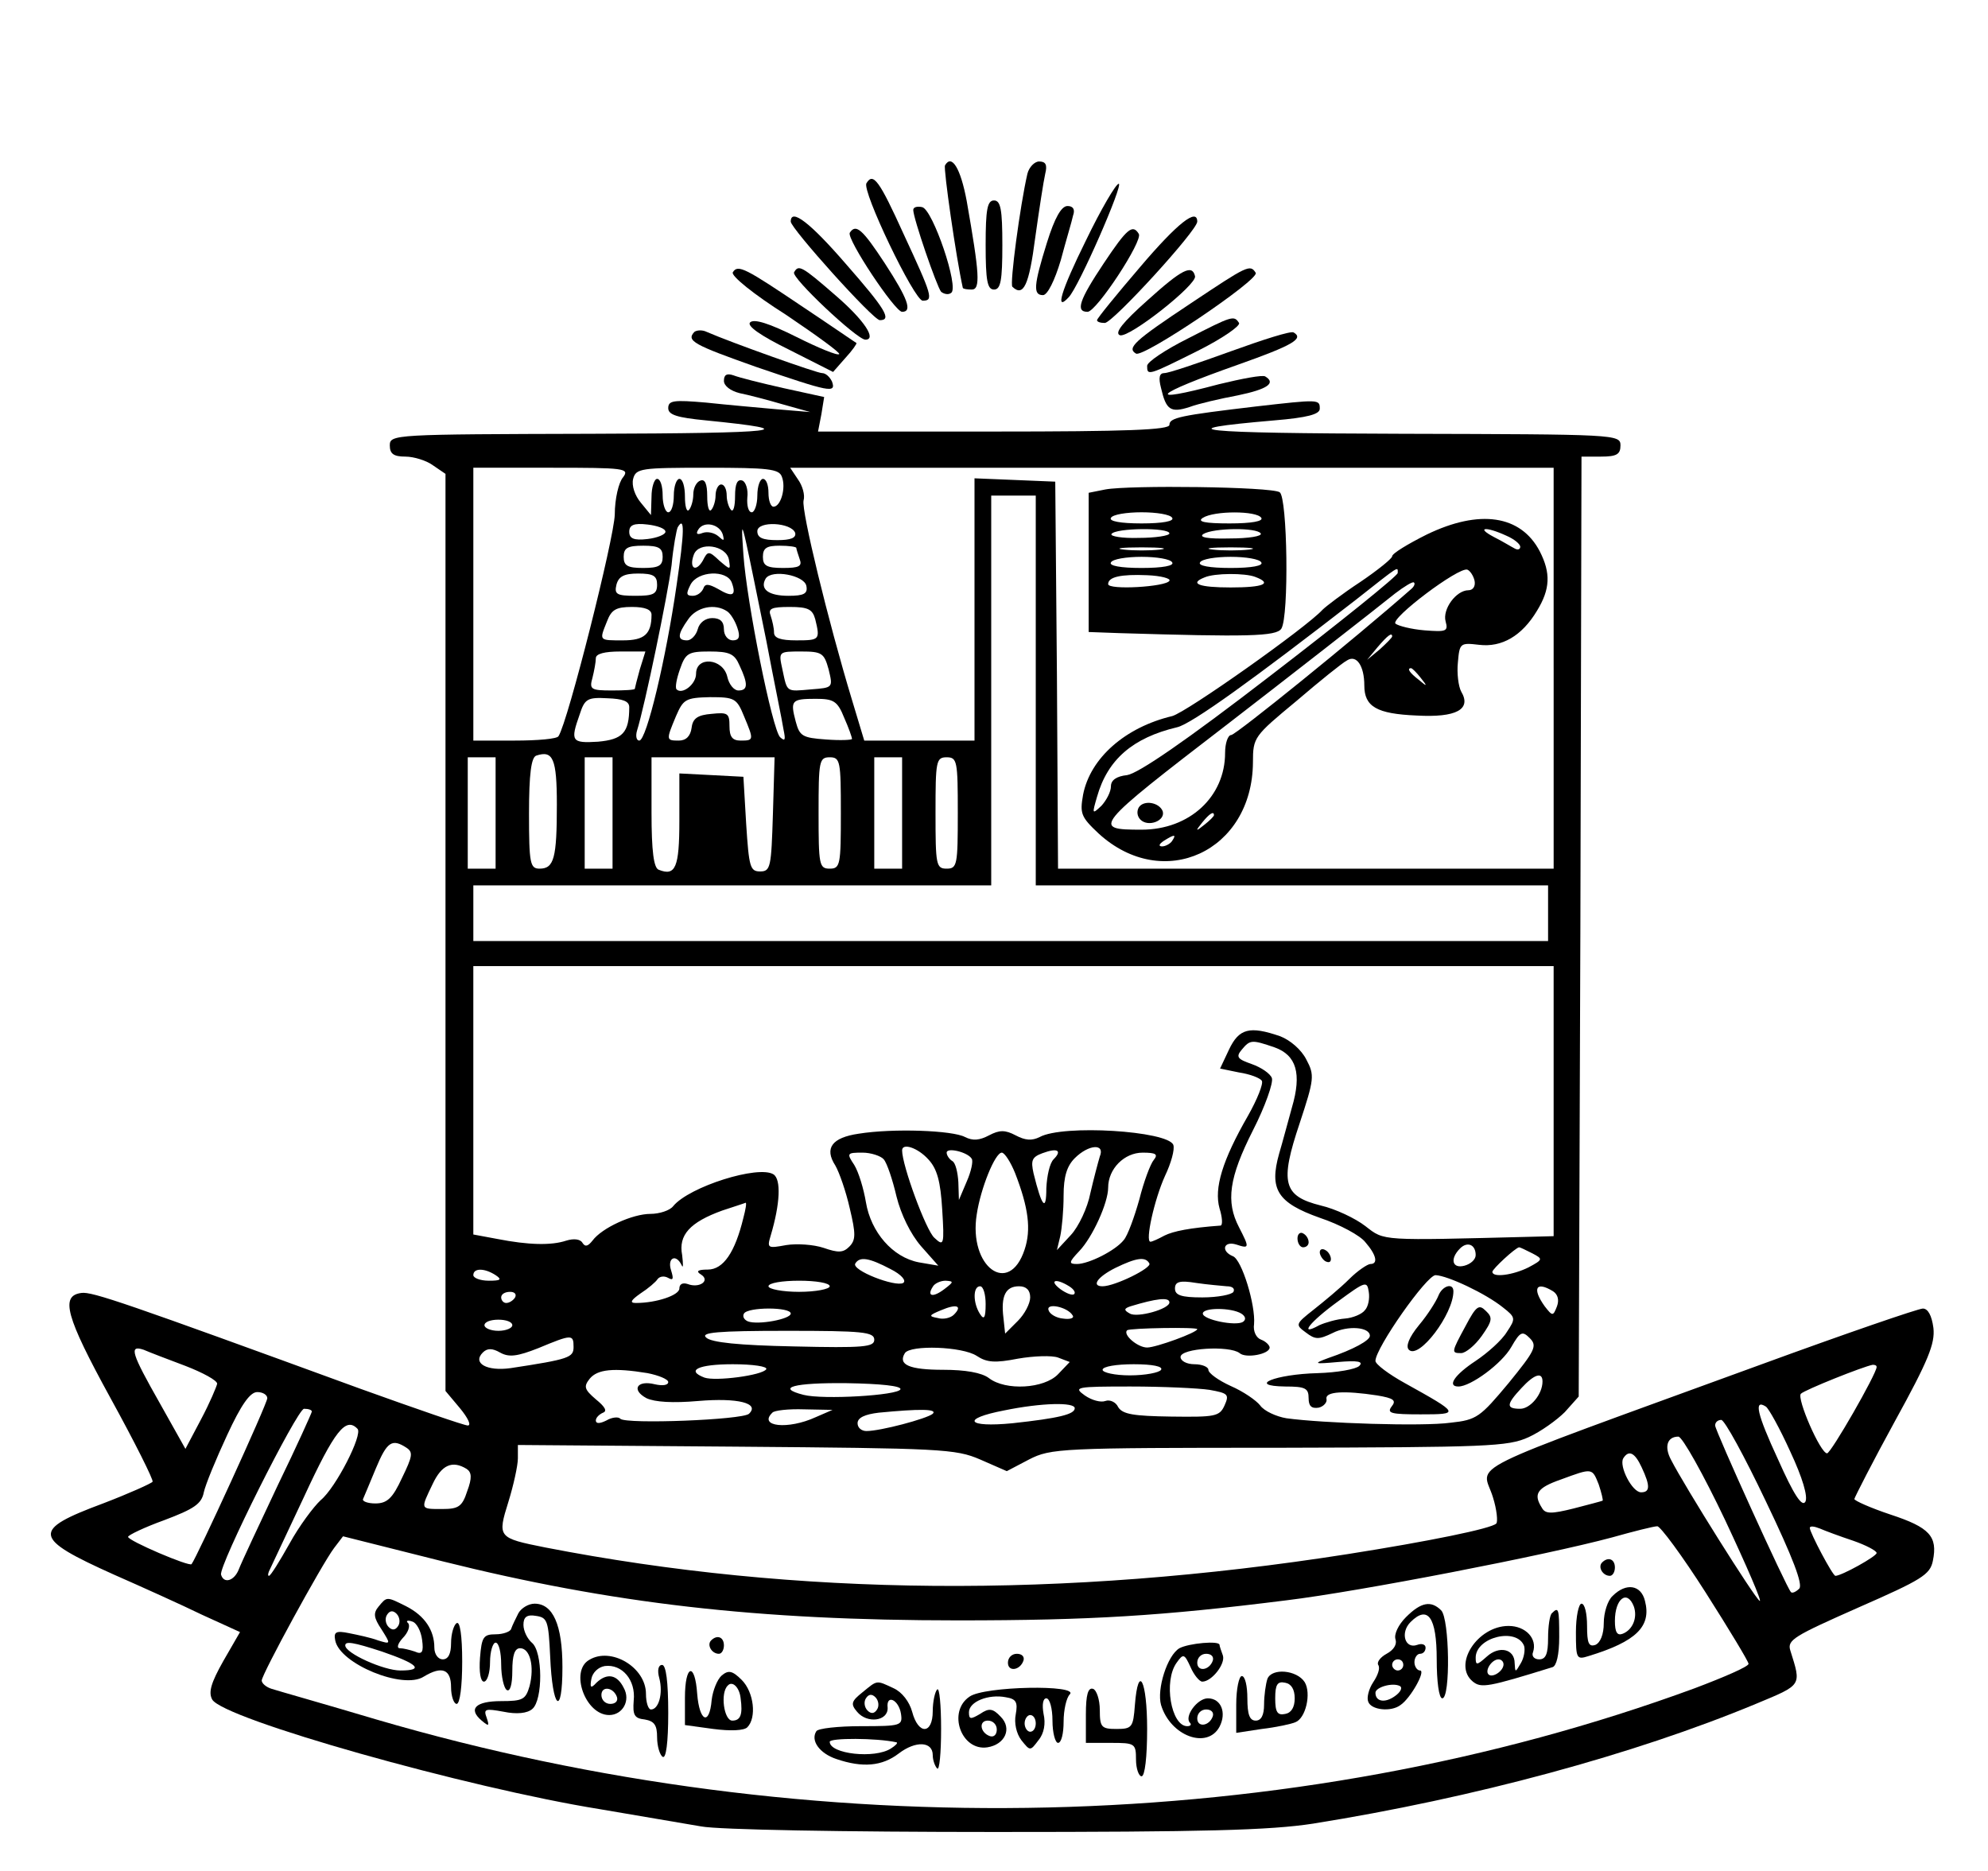 <?xml version="1.0" standalone="no"?>
<!DOCTYPE svg PUBLIC "-//W3C//DTD SVG 20010904//EN"
 "http://www.w3.org/TR/2001/REC-SVG-20010904/DTD/svg10.dtd">
<svg version="1.0" xmlns="http://www.w3.org/2000/svg"
 width="357pt" height="336pt" viewBox="0 0 357 336"
 preserveAspectRatio="xMidYMid meet">

<g transform="translate(0,336) scale(0.1,-0.1)"
fill="#000000" stroke="none">
<path d="M1697 3063 c-3 -6 20 -166 32 -220 1 -2 8 -3 16 -3 16 0 14 28 -9
159 -11 59 -27 85 -39 64z"/>
<path d="M1845 3048 c-13 -56 -32 -198 -27 -203 20 -19 30 3 41 88 7 50 15
102 18 115 4 16 1 22 -11 22 -8 0 -18 -10 -21 -22z"/>
<path d="M1556 3031 c-9 -13 86 -211 101 -211 20 0 17 9 -34 119 -44 97 -55
112 -67 92z"/>
<path d="M1950 2928 c-45 -91 -56 -129 -31 -102 18 18 99 204 90 204 -5 0 -32
-46 -59 -102z"/>
<path d="M1770 2920 c0 -64 3 -80 15 -80 12 0 15 16 15 80 0 64 -3 80 -15 80
-12 0 -15 -16 -15 -80z"/>
<path d="M1640 2983 c0 -15 42 -137 50 -147 5 -4 13 -6 18 -2 15 9 -33 150
-52 154 -9 2 -16 0 -16 -5z"/>
<path d="M1880 2924 c-24 -77 -25 -94 -7 -94 8 0 21 26 32 63 9 34 20 70 22
80 4 11 0 17 -10 17 -11 0 -23 -21 -37 -66z"/>
<path d="M1420 2962 c0 -12 148 -177 160 -177 22 0 10 20 -61 101 -64 74 -99
101 -99 76z"/>
<path d="M2047 2880 c-42 -49 -77 -92 -77 -95 0 -3 6 -5 14 -5 14 0 166 166
166 182 0 25 -35 -2 -103 -82z"/>
<path d="M1526 2942 c-6 -11 81 -142 94 -142 19 0 10 24 -31 87 -40 61 -52 72
-63 55z"/>
<path d="M1982 2887 c-44 -66 -51 -87 -29 -87 16 0 100 128 92 140 -11 18 -21
10 -63 -53z"/>
<path d="M1316 2871 c-4 -6 38 -40 95 -76 55 -37 99 -69 96 -71 -3 -3 -37 11
-77 31 -48 24 -76 33 -83 26 -6 -6 17 -23 70 -49 l79 -40 22 25 c13 14 21 26
20 27 -2 1 -44 30 -95 64 -104 70 -118 78 -127 63z"/>
<path d="M1426 2871 c-6 -9 113 -121 128 -121 21 0 -2 35 -53 79 -62 54 -67
56 -75 42z"/>
<path d="M2061 2821 c-45 -40 -60 -59 -50 -63 16 -6 139 91 135 106 -5 22 -24
12 -85 -43z"/>
<path d="M2138 2815 c-101 -67 -115 -80 -98 -90 13 -8 222 133 215 145 -10 16
-15 13 -117 -55z"/>
<path d="M2133 2752 c-40 -20 -73 -42 -73 -49 0 -18 1 -18 91 27 44 22 77 45
74 50 -9 14 -12 13 -92 -28z"/>
<path d="M1247 2764 c-15 -16 -2 -23 111 -63 132 -45 144 -48 136 -26 -4 8
-11 15 -18 15 -9 0 -161 54 -207 74 -8 4 -18 3 -22 0z"/>
<path d="M2210 2729 c-58 -21 -111 -39 -119 -39 -9 0 -11 -8 -6 -27 9 -39 17
-45 51 -34 16 6 55 15 87 21 53 11 69 22 49 34 -5 3 -42 -4 -83 -14 -135 -36
-119 -19 34 35 99 35 119 47 100 58 -5 3 -55 -13 -113 -34z"/>
<path d="M1300 2676 c0 -9 12 -18 28 -22 15 -3 50 -12 77 -20 l50 -14 -60 5
c-33 3 -90 8 -127 12 -58 5 -68 4 -68 -10 0 -12 16 -17 68 -22 180 -18 136
-23 -205 -24 -356 -1 -363 -1 -363 -21 0 -15 7 -20 28 -20 15 0 38 -7 50 -16
l22 -15 0 -824 0 -823 26 -31 c14 -17 21 -31 14 -31 -6 0 -93 30 -193 66 -419
153 -482 175 -501 172 -38 -5 -28 -42 52 -188 44 -80 78 -148 76 -151 -2 -3
-42 -21 -89 -39 -129 -48 -127 -62 20 -128 50 -22 121 -54 158 -72 l68 -31
-30 -52 c-22 -39 -27 -56 -20 -69 19 -35 459 -159 696 -197 70 -12 152 -26
182 -31 31 -6 257 -10 528 -10 376 0 493 3 571 15 288 46 576 124 795 215 84
35 82 32 62 96 -6 19 7 26 122 77 114 50 129 59 134 84 9 44 -6 60 -76 83 -36
12 -65 25 -65 28 1 4 33 67 73 140 60 109 72 139 69 167 -3 23 -10 35 -19 35
-8 0 -139 -45 -292 -101 -553 -202 -499 -175 -480 -238 7 -22 9 -44 6 -47 -8
-9 -121 -32 -267 -55 -511 -80 -989 -76 -1441 12 -85 17 -86 18 -66 82 9 29
17 65 17 78 l0 24 391 -3 c369 -3 395 -4 439 -23 l48 -21 40 21 c39 20 57 21
449 21 373 1 411 2 448 19 22 10 51 31 65 45 l25 28 3 844 2 844 35 0 c28 0
35 4 35 20 0 20 -7 20 -392 21 -372 1 -428 7 -230 24 60 5 82 11 82 21 0 17
-1 17 -115 4 -135 -16 -155 -20 -155 -33 0 -9 -76 -12 -316 -12 l-315 0 6 31
5 31 -73 16 c-40 9 -80 19 -90 23 -12 4 -17 1 -17 -10z m-181 -173 c-8 -9 -15
-39 -15 -67 -1 -42 -84 -372 -101 -398 -2 -5 -38 -8 -79 -8 l-74 0 0 245 0
245 141 0 c130 0 140 -1 128 -17z m285 1 c8 -20 -2 -54 -15 -54 -5 0 -9 11 -9
25 0 14 -4 25 -10 25 -5 0 -10 -13 -10 -30 0 -16 -5 -30 -10 -30 -6 0 -9 12
-8 26 2 15 -3 29 -9 31 -9 3 -13 -6 -13 -28 0 -18 -3 -29 -7 -25 -4 4 -8 16
-8 26 0 11 -4 20 -10 20 -5 0 -10 -9 -10 -20 0 -10 -4 -22 -8 -26 -4 -4 -7 7
-7 25 0 22 -4 31 -12 28 -7 -2 -13 -13 -13 -25 0 -11 -4 -24 -8 -28 -4 -4 -7
7 -7 24 0 18 -4 32 -10 32 -5 0 -10 -13 -10 -30 0 -16 -4 -30 -10 -30 -5 0
-10 14 -10 30 0 17 -4 30 -10 30 -5 0 -10 -15 -10 -32 l-1 -33 -18 22 c-11 13
-17 31 -14 43 5 19 14 20 133 20 109 0 129 -2 134 -16z m1386 -344 l0 -360
-445 0 -445 0 -2 348 -3 347 -72 3 -73 3 0 -236 0 -235 -99 0 -99 0 -22 73
c-43 142 -91 340 -87 358 3 10 -2 27 -10 38 l-14 21 685 0 686 0 0 -360z
m-930 -40 l0 -350 460 0 460 0 0 -50 0 -50 -965 0 -965 0 0 50 0 50 465 0 465
0 0 350 0 350 40 0 40 0 0 -350z m-665 285 c0 -5 -15 -11 -32 -13 -25 -3 -33
1 -33 13 0 12 8 16 33 13 17 -2 32 -7 32 -13z m20 -96 c-19 -132 -54 -279 -67
-279 -5 0 -7 8 -4 18 14 45 55 243 62 297 3 33 9 64 11 68 13 22 12 -9 -2
-104z m83 91 c3 -12 2 -12 -8 -3 -7 6 -19 9 -28 6 -10 -4 -13 -2 -8 6 10 16
38 10 44 -9z m78 -190 c14 -74 29 -146 31 -160 4 -19 3 -22 -6 -14 -14 13 -60
242 -66 328 -4 55 -3 57 5 21 5 -22 21 -101 36 -175z m52 193 c2 -9 -8 -13
-32 -13 -26 0 -36 4 -36 16 0 19 61 16 68 -3z m-238 -43 c0 -16 -7 -20 -35
-20 -28 0 -35 4 -35 20 0 16 7 20 35 20 28 0 35 -4 35 -20z m119 -5 c3 -19 3
-19 -17 -2 -19 18 -21 18 -30 0 -13 -22 -25 -13 -16 11 9 24 58 17 63 -9z
m121 21 c0 -2 3 -11 6 -20 5 -13 -1 -16 -30 -16 -29 0 -36 4 -36 20 0 16 7 20
30 20 17 0 30 -2 30 -4z m-250 -66 c0 -17 -7 -20 -39 -20 -34 0 -38 3 -34 20
4 15 14 20 39 20 27 0 34 -4 34 -20z m134 4 c9 -24 1 -27 -24 -12 -18 10 -24
10 -27 1 -3 -7 -11 -13 -19 -13 -12 0 -12 4 -4 20 13 25 65 27 74 4z m134 -6
c3 -14 -4 -18 -32 -18 -36 0 -52 12 -41 31 11 17 69 6 73 -13z m-278 -52 c0
-35 -13 -46 -51 -46 -44 0 -43 -1 -29 34 8 21 16 26 45 26 24 0 35 -5 35 -14z
m136 6 c6 -4 14 -17 18 -29 6 -17 3 -23 -8 -23 -9 0 -16 9 -16 20 0 14 -7 20
-21 20 -12 0 -23 -8 -26 -20 -3 -11 -12 -20 -19 -20 -18 0 -18 10 2 38 15 22
48 29 70 14z m158 -14 c9 -37 8 -38 -34 -38 -28 0 -40 4 -40 14 0 8 -3 21 -6
30 -5 13 1 16 34 16 33 0 41 -4 46 -22z m-315 -90 c-5 -18 -9 -34 -9 -35 0 -2
-19 -3 -41 -3 -38 0 -41 2 -35 23 3 12 6 28 6 35 0 8 16 12 44 12 l45 0 -10
-32z m179 7 c16 -34 15 -45 -2 -45 -8 0 -17 11 -20 25 -8 33 -56 37 -56 5 0
-19 -25 -38 -35 -28 -3 3 0 19 6 36 10 29 15 32 53 32 36 0 45 -4 54 -25z
m160 -7 c8 -33 8 -33 -31 -36 -46 -4 -43 -6 -52 36 -7 32 -7 32 34 32 37 0 41
-3 49 -32z m-358 -68 c0 -46 -12 -58 -56 -62 -48 -3 -50 1 -33 49 9 28 14 31
50 29 27 -1 39 -5 39 -16z m206 -16 c18 -43 18 -44 -6 -44 -15 0 -20 7 -20 26
0 23 -3 25 -32 22 -25 -2 -34 -8 -36 -25 -2 -15 -10 -23 -23 -23 -23 0 -23 1
-5 44 13 30 17 33 61 34 44 0 48 -2 61 -34z m180 -3 c8 -18 14 -35 14 -38 0
-2 -21 -3 -47 -1 -42 3 -47 6 -54 32 -10 38 -8 41 36 41 32 0 39 -4 51 -34z
m-516 -156 c0 -96 -5 -115 -31 -115 -17 0 -19 9 -19 99 0 71 4 101 13 104 30
10 37 -5 37 -88z m-110 -15 l0 -100 -25 0 -25 0 0 100 0 100 25 0 25 0 0 -100z
m210 0 l0 -100 -25 0 -25 0 0 100 0 100 25 0 25 0 0 -100z m288 -2 c-3 -95 -4
-103 -23 -103 -18 0 -20 8 -25 85 l-5 85 -57 3 -58 3 0 -85 c0 -84 -7 -100
-37 -88 -9 3 -13 33 -13 103 l0 99 110 0 111 0 -3 -102z m122 2 c0 -93 -1
-100 -20 -100 -19 0 -20 7 -20 100 0 93 1 100 20 100 19 0 20 -7 20 -100z
m110 0 l0 -100 -25 0 -25 0 0 100 0 100 25 0 25 0 0 -100z m100 0 c0 -93 -1
-100 -20 -100 -19 0 -20 7 -20 100 0 93 1 100 20 100 19 0 20 -7 20 -100z
m1070 -517 l0 -243 -37 -1 c-276 -7 -266 -8 -301 19 -18 14 -54 31 -80 37 -68
17 -74 41 -38 148 26 79 27 86 12 114 -9 18 -29 35 -47 42 -55 19 -74 14 -92
-24 l-16 -34 34 -7 c20 -3 38 -10 41 -15 3 -5 -8 -33 -25 -63 -46 -80 -61
-130 -51 -166 5 -16 6 -30 2 -31 -55 -4 -85 -10 -101 -18 -11 -6 -22 -11 -25
-11 -10 0 7 76 26 118 11 23 18 48 15 56 -10 25 -198 37 -240 14 -14 -7 -26
-6 -43 3 -19 10 -29 10 -48 0 -17 -9 -29 -10 -43 -3 -22 12 -129 16 -191 6
-48 -7 -62 -26 -42 -57 7 -12 19 -46 26 -77 11 -46 11 -57 -1 -69 -11 -11 -20
-11 -46 -2 -18 6 -48 8 -67 5 -33 -6 -35 -6 -28 17 17 57 19 101 5 110 -27 17
-151 -22 -180 -57 -6 -8 -25 -14 -41 -14 -32 0 -87 -25 -104 -48 -8 -10 -13
-12 -18 -4 -4 7 -16 8 -29 4 -27 -9 -68 -8 -124 3 l-43 8 0 241 0 241 970 0
970 0 0 -242z m-501 96 c39 -14 49 -47 31 -108 -7 -25 -17 -63 -23 -83 -18
-64 -3 -88 73 -115 36 -12 73 -32 82 -44 20 -23 23 -39 9 -39 -5 0 -23 -12
-38 -27 -16 -16 -45 -40 -64 -55 -33 -26 -33 -27 -14 -41 17 -13 23 -13 48 -1
27 14 67 11 67 -5 0 -8 -28 -24 -75 -40 -27 -10 -26 -11 18 -7 35 3 46 1 38
-7 -6 -6 -40 -12 -75 -13 -76 -2 -128 -23 -58 -24 36 0 42 -3 42 -21 0 -14 5
-19 18 -17 9 2 16 10 14 16 -2 13 32 15 91 6 30 -5 35 -9 26 -20 -9 -12 -1
-14 52 -14 71 0 71 1 -28 56 -29 16 -53 34 -53 40 0 23 92 154 108 154 22 -1
90 -33 121 -58 23 -18 23 -20 7 -44 -9 -15 -35 -38 -56 -52 -38 -25 -52 -46
-31 -46 22 0 78 41 95 71 16 28 20 29 33 16 14 -14 10 -22 -38 -81 -51 -61
-57 -66 -104 -71 -50 -7 -230 -1 -295 8 -18 3 -40 13 -47 23 -7 9 -30 25 -53
35 -22 10 -40 23 -40 29 0 5 -11 10 -25 10 -14 0 -25 6 -25 13 0 16 88 21 106
7 11 -10 54 -2 54 10 0 4 -7 11 -15 14 -9 3 -15 15 -13 28 3 34 -22 116 -38
122 -22 9 -17 28 6 21 24 -8 24 -6 5 31 -24 46 -18 89 25 174 22 43 37 86 34
94 -3 8 -19 19 -36 25 -26 9 -29 13 -18 26 15 18 18 18 59 4z m-622 -201 c16
-17 22 -40 25 -90 4 -64 3 -67 -14 -51 -15 13 -58 130 -58 157 0 14 28 5 47
-16z m78 1 c3 -4 -1 -23 -9 -41 l-14 -33 -1 32 c-1 17 -5 35 -11 38 -5 3 -10
10 -10 15 0 10 38 1 45 -11z m147 -1 c-7 -7 -12 -30 -13 -52 0 -43 -8 -34 -23
27 -5 23 -3 29 16 36 27 10 36 5 20 -11z m83 5 c-3 -10 -11 -40 -17 -66 -5
-26 -21 -60 -35 -75 l-25 -27 6 25 c3 14 6 46 6 73 0 34 6 53 20 67 25 25 55
27 45 3z m-388 -5 c6 -7 16 -37 23 -67 8 -32 25 -67 44 -89 l31 -35 -35 6
c-47 9 -86 54 -95 108 -4 24 -13 54 -21 67 -14 21 -13 22 15 22 15 0 33 -6 38
-12z m236 -25 c24 -62 29 -101 17 -137 -28 -85 -101 -31 -86 63 7 47 33 111
45 111 5 0 16 -17 24 -37z m249 24 c-6 -7 -18 -39 -26 -71 -9 -32 -21 -65 -28
-73 -15 -19 -63 -43 -84 -43 -15 0 -15 3 4 23 24 25 52 87 52 114 0 34 29 63
62 63 24 0 28 -3 20 -13z m-737 -104 c-15 -62 -36 -93 -64 -93 -18 0 -22 -3
-12 -9 17 -11 -3 -25 -24 -17 -9 3 -15 0 -15 -8 0 -12 -41 -26 -78 -26 -12 0
-9 5 8 17 14 9 28 21 31 26 4 5 12 6 19 2 9 -5 10 -2 5 14 -7 22 9 30 19 9 3
-7 3 1 1 18 -7 36 14 59 72 80 21 7 40 13 42 14 2 0 0 -12 -4 -27z m1315 -67
c0 -8 -9 -16 -20 -19 -22 -6 -27 12 -8 31 13 13 28 7 28 -12z m102 3 c19 -10
19 -11 -7 -25 -28 -14 -65 -19 -65 -8 0 5 41 43 48 44 2 0 12 -5 24 -11z
m-1153 -28 c20 -10 29 -21 23 -25 -14 -8 -94 23 -86 35 8 13 25 10 63 -10z
m465 10 c5 -8 -62 -41 -84 -41 -21 0 -9 17 23 33 37 18 54 21 61 8z m-1174
-21 c12 -8 9 -10 -12 -10 -16 0 -28 5 -28 10 0 13 20 13 40 0z m600 -20 c0 -5
-25 -10 -55 -10 -30 0 -55 5 -55 10 0 6 25 10 55 10 30 0 55 -4 55 -10z m206
-5 c-21 -16 -32 -13 -21 4 3 6 14 11 23 11 15 -1 15 -2 -2 -15z m224 5 c8 -5
12 -11 9 -14 -3 -3 -14 1 -25 9 -21 16 -8 20 16 5z m283 0 c10 0 15 -4 12 -10
-3 -5 -28 -10 -56 -10 -38 0 -49 4 -49 16 0 12 8 15 38 10 20 -3 45 -5 55 -6z
m248 -43 c-5 -7 -22 -14 -36 -15 -14 -1 -35 -7 -46 -12 -38 -21 -17 6 34 43
49 36 52 37 55 17 2 -12 -1 -27 -7 -33z m-681 11 c0 -25 -3 -29 -10 -18 -13
20 -13 50 0 50 6 0 10 -15 10 -32z m80 12 c0 -11 -10 -30 -22 -42 l-23 -23 -3
28 c-5 40 4 57 28 57 13 0 20 -7 20 -20z m939 11 c9 -6 11 -16 7 -27 -7 -18
-8 -18 -22 0 -23 32 -16 46 15 27z m-1864 -11 c-3 -5 -10 -10 -16 -10 -5 0 -9
5 -9 10 0 6 7 10 16 10 8 0 12 -4 9 -10z m1175 -9 c0 -12 -58 -28 -71 -20 -11
6 -11 9 1 13 46 14 70 17 70 7z m-387 -22 c-6 -6 -19 -9 -29 -6 -17 3 -16 5 6
14 28 12 39 8 23 -8z m213 -1 c4 -5 -4 -8 -17 -6 -12 1 -24 8 -26 15 -5 14 34
6 43 -9z m-506 3 c0 -10 -59 -21 -77 -14 -7 3 -10 9 -7 14 7 12 84 12 84 0z
m809 0 c8 -5 9 -11 3 -15 -13 -8 -72 4 -72 15 0 11 51 11 69 0z m-1309 -21 c0
-5 -11 -10 -25 -10 -14 0 -25 5 -25 10 0 6 11 10 25 10 14 0 25 -4 25 -10z
m1230 -7 c0 -6 -74 -33 -90 -33 -17 0 -44 23 -36 31 5 4 126 6 126 2z m-580
-19 c0 -13 -18 -15 -145 -12 -98 2 -148 7 -157 16 -10 9 19 12 145 12 136 0
157 -2 157 -16z m-540 -13 c0 -19 -8 -22 -113 -38 -43 -6 -69 9 -50 28 8 8 17
8 31 0 16 -9 31 -7 69 8 60 25 63 25 63 2z m-697 -34 c31 -12 57 -26 57 -32
-1 -5 -13 -34 -29 -64 l-28 -53 -46 82 c-51 90 -56 105 -29 96 9 -4 43 -17 75
-29z m1421 18 c18 -12 33 -13 74 -5 29 5 61 6 72 2 l21 -8 -21 -22 c-25 -26
-94 -30 -124 -7 -13 10 -43 15 -82 15 -61 0 -82 9 -69 30 10 15 103 12 129 -5z
m-378 -24 c-7 -11 -91 -22 -111 -15 -34 13 -11 24 51 24 36 0 63 -4 60 -9z
m709 -1 c-3 -5 -28 -10 -56 -10 -27 0 -49 5 -49 10 0 6 25 10 56 10 34 0 53
-4 49 -10z m1285 5 c0 -12 -82 -155 -89 -155 -12 0 -55 99 -47 107 7 7 112 49
129 52 4 0 7 -1 7 -4z m-2207 -11 c20 -4 37 -11 37 -16 0 -6 -11 -7 -24 -4
-32 8 -43 -10 -15 -25 15 -7 47 -9 93 -5 71 6 111 -4 91 -23 -12 -11 -220 -19
-231 -9 -3 4 -15 3 -25 -3 -12 -6 -19 -6 -19 0 0 5 6 11 13 14 8 3 3 11 -13
24 -21 18 -22 23 -11 37 14 17 43 20 104 10z m1607 -15 c0 -23 -22 -49 -40
-49 -26 0 -25 8 2 37 23 25 38 30 38 12z m-1153 -14 c-4 -11 -139 -19 -174
-10 -51 13 -17 22 77 21 62 -1 99 -5 97 -11z m555 -1 c33 -6 36 -8 27 -28 -9
-20 -17 -21 -96 -20 -67 1 -87 4 -95 17 -4 9 -15 14 -23 11 -8 -3 -24 1 -37
10 -21 15 -16 16 82 16 58 0 122 -3 142 -6z m-1692 -15 c0 -10 -127 -287 -136
-298 -4 -5 -114 42 -114 49 0 3 29 17 65 30 53 20 67 29 71 50 3 14 22 60 42
103 25 54 41 77 54 77 10 0 18 -5 18 -11z m1450 -18 c0 -11 -29 -18 -112 -27
-82 -8 -93 8 -15 23 68 14 127 15 127 4z m1285 -78 c22 -47 32 -81 27 -90 -6
-10 -21 13 -49 76 -38 82 -44 109 -22 95 5 -3 25 -39 44 -81z m-2655 72 c0 -2
-27 -62 -61 -132 -33 -70 -65 -138 -70 -151 -8 -21 -27 -27 -32 -10 -5 15 137
298 149 298 8 0 14 -2 14 -5z m905 -10 c-50 -23 -104 -17 -78 8 3 4 29 7 57 6
l51 -1 -30 -13z m210 6 c-11 -9 -94 -31 -119 -31 -9 0 -16 6 -16 14 0 10 13
16 38 19 73 7 106 7 97 -2z m1496 -157 c49 -102 67 -150 60 -157 -6 -6 -13 -9
-15 -6 -8 8 -136 290 -136 299 0 6 5 10 11 10 6 0 42 -66 80 -146z m-2529 130
c10 -10 -39 -106 -66 -128 -13 -12 -39 -47 -56 -78 -18 -32 -34 -58 -37 -58
-2 0 -2 3 0 8 2 4 30 64 63 134 55 119 75 144 96 122z m2456 -164 c39 -83 67
-148 62 -145 -9 5 -135 206 -159 253 -13 24 -7 42 13 42 7 0 45 -68 84 -150z
m-2368 130 c12 -8 11 -15 -8 -54 -17 -37 -27 -46 -48 -46 -14 0 -24 4 -22 8 2
4 12 29 23 55 20 48 29 54 55 37z m2218 -35 c16 -34 15 -45 -1 -45 -16 0 -40
47 -32 61 10 16 21 10 33 -16z m-2110 -3 c9 -6 10 -16 1 -40 -9 -28 -16 -32
-45 -32 -40 0 -39 -1 -17 45 16 34 35 43 61 27z m2033 -28 c5 -15 8 -28 7 -29
-2 -1 -25 -7 -52 -14 -40 -10 -51 -10 -57 1 -16 25 -9 36 34 51 57 21 56 21
68 -9z m192 -194 c42 -66 77 -124 77 -128 0 -5 -44 -24 -97 -44 -724 -266
-1582 -286 -2367 -56 -94 28 -179 52 -188 55 -10 3 -18 10 -18 15 0 11 108
209 130 238 l16 21 179 -45 c305 -76 564 -106 925 -106 239 0 367 8 590 36
132 16 466 81 585 113 39 11 75 20 81 20 5 1 45 -53 87 -119z m265 93 c23 -8
42 -18 42 -22 0 -6 -63 -41 -74 -41 -5 0 -46 78 -46 86 0 4 8 3 18 -1 9 -4 36
-14 60 -22z"/>
<path d="M1985 2481 l-30 -6 0 -125 0 -125 55 -2 c230 -7 282 -6 291 8 14 22
11 236 -3 245 -15 10 -270 13 -313 5z m120 -51 c4 -6 -17 -10 -55 -10 -38 0
-59 4 -55 10 3 6 28 10 55 10 27 0 52 -4 55 -10z m160 0 c4 -6 -17 -10 -57
-10 -44 0 -59 3 -48 10 20 13 97 13 105 0z m-165 -28 c0 -4 -25 -8 -55 -8 -30
-1 -52 3 -49 7 7 11 104 12 104 1z m164 0 c3 -5 -22 -9 -56 -9 -39 -1 -56 2
-47 8 18 11 96 12 103 1z m-181 -29 c-18 -2 -48 -2 -65 0 -18 2 -4 4 32 4 36
0 50 -2 33 -4z m160 0 c-18 -2 -48 -2 -65 0 -18 2 -4 4 32 4 36 0 50 -2 33 -4z
m-138 -23 c4 -6 -17 -10 -55 -10 -38 0 -59 4 -55 10 3 6 28 10 55 10 27 0 52
-4 55 -10z m160 0 c4 -6 -17 -10 -55 -10 -38 0 -59 4 -55 10 3 6 28 10 55 10
27 0 52 -4 55 -10z m-165 -33 c-6 -11 -110 -17 -110 -6 0 13 23 18 70 16 25
-1 43 -6 40 -10z m154 7 c32 -12 15 -19 -44 -19 -57 0 -75 7 -47 18 18 8 73 8
91 1z"/>
<path d="M2562 2400 c-34 -17 -62 -34 -62 -39 0 -4 -26 -25 -57 -46 -32 -21
-62 -44 -68 -50 -29 -32 -244 -184 -270 -191 -84 -20 -147 -75 -160 -141 -6
-34 -4 -40 28 -70 116 -106 276 -32 277 128 0 45 2 47 78 110 42 36 83 69 91
73 17 11 31 -10 31 -45 0 -38 22 -51 94 -54 71 -4 99 11 80 43 -5 9 -8 33 -6
52 3 35 4 36 38 32 41 -5 77 16 104 61 24 39 25 68 5 107 -34 65 -108 76 -203
30z m143 -2 c14 -6 25 -15 25 -20 0 -5 -5 -6 -10 -3 -6 3 -22 13 -38 21 -32
17 -14 19 23 2z m-195 -67 c0 -5 -103 -88 -228 -184 -153 -118 -238 -176 -258
-179 -19 -2 -29 -9 -29 -20 0 -10 -8 -25 -17 -35 -17 -16 -17 -15 -8 16 19 67
64 106 144 125 26 6 138 87 321 229 80 63 75 60 75 48z m138 -14 c2 -10 -3
-17 -11 -17 -22 0 -47 -34 -41 -56 5 -18 1 -19 -38 -16 -24 2 -47 8 -52 12
-10 9 113 102 129 97 5 -2 11 -11 13 -20z m-114 -15 c-101 -89 -315 -262 -323
-262 -6 0 -11 -15 -11 -32 0 -79 -64 -138 -150 -138 -90 0 -87 4 155 190 87
67 273 212 300 234 17 13 32 22 34 20 3 -2 0 -8 -5 -12z m-34 -85 c0 -2 -10
-12 -22 -23 l-23 -19 19 23 c18 21 26 27 26 19z m51 -74 c13 -16 12 -17 -3 -4
-17 13 -22 21 -14 21 2 0 10 -8 17 -17z m-371 -247 c0 -2 -8 -10 -17 -17 -16
-13 -17 -12 -4 4 13 16 21 21 21 13z m-75 -46 c-3 -5 -12 -10 -18 -10 -7 0 -6
4 3 10 19 12 23 12 15 0z"/>
<path d="M2045 1910 c-4 -7 -3 -16 3 -22 14 -14 45 -2 40 15 -6 16 -34 21 -43
7z"/>
<path d="M2330 1136 c0 -9 5 -16 10 -16 6 0 10 4 10 9 0 6 -4 13 -10 16 -5 3
-10 -1 -10 -9z"/>
<path d="M2370 1111 c0 -5 5 -13 10 -16 6 -3 10 -2 10 4 0 5 -4 13 -10 16 -5
3 -10 2 -10 -4z"/>
<path d="M2583 1033 c-4 -10 -19 -34 -35 -53 -18 -22 -24 -38 -18 -44 18 -18
80 64 80 105 0 16 -20 10 -27 -8z"/>
<path d="M2632 979 c-26 -48 -26 -49 -8 -49 8 0 25 14 37 31 19 27 20 33 7 45
-12 12 -17 9 -36 -27z"/>
<path d="M2877 554 c-8 -8 1 -24 14 -24 5 0 9 7 9 15 0 15 -12 20 -23 9z"/>
<path d="M2896 494 c-9 -8 -16 -30 -16 -49 0 -20 -6 -35 -15 -39 -12 -4 -15 3
-15 34 0 22 -4 40 -10 40 -5 0 -10 -23 -10 -51 0 -48 1 -50 23 -43 85 26 113
53 101 99 -7 29 -34 33 -58 9z m38 -19 c7 -20 -2 -42 -20 -49 -10 -4 -14 3
-14 23 0 40 22 57 34 26z"/>
<path d="M680 475 c-10 -12 -9 -20 5 -41 17 -27 17 -27 -6 -20 -13 5 -37 10
-52 13 -24 5 -28 2 -25 -13 8 -42 122 -89 159 -65 33 20 49 13 49 -19 0 -16 5
-30 10 -30 6 0 10 32 10 76 0 47 -4 73 -10 69 -5 -3 -10 -19 -10 -36 0 -19 -5
-29 -15 -29 -8 0 -15 9 -15 21 0 31 -17 57 -50 74 -36 18 -35 18 -50 0z m35
-35 c-5 -8 -11 -8 -17 -2 -6 6 -7 16 -3 22 5 8 11 8 17 2 6 -6 7 -16 3 -22z
m43 -25 c3 -22 0 -27 -13 -21 -9 3 -21 6 -27 6 -6 0 -4 8 5 18 10 10 14 22 10
27 -5 4 -1 6 7 3 8 -2 16 -17 18 -33z m-72 -21 c64 -22 77 -34 33 -34 -30 0
-99 31 -99 45 0 8 14 6 66 -11z"/>
<path d="M931 463 c-5 -10 -11 -22 -13 -28 -1 -5 -14 -10 -28 -10 -22 0 -25
-5 -28 -42 -2 -26 1 -43 7 -43 6 0 11 16 11 35 0 19 5 35 10 35 6 0 10 -18 10
-39 0 -22 5 -43 10 -46 6 -4 10 10 10 34 0 28 4 41 14 41 18 0 26 -33 17 -68
-7 -24 -12 -27 -51 -27 -46 0 -60 -14 -35 -35 13 -11 14 -10 9 5 -6 16 -3 17
30 11 24 -5 43 -3 52 5 19 16 19 103 -1 119 -8 7 -15 21 -15 32 0 14 6 19 23
16 20 -3 22 -9 25 -73 4 -95 22 -110 22 -19 0 76 -17 114 -50 114 -11 0 -24
-8 -29 -17z"/>
<path d="M2525 456 c-14 -14 -22 -31 -19 -40 3 -9 -3 -19 -16 -26 -11 -6 -18
-15 -15 -20 4 -6 -1 -19 -9 -31 -8 -12 -12 -28 -9 -35 5 -15 41 -19 58 -6 18
12 46 62 35 62 -5 0 -10 7 -10 15 0 8 5 15 10 15 6 0 10 5 10 11 0 6 -7 8 -15
5 -22 -8 -31 22 -12 41 31 31 47 9 47 -67 0 -40 4 -70 10 -70 15 0 13 143 -2
158 -18 18 -36 15 -63 -12z m-5 -86 c0 -5 -4 -10 -10 -10 -5 0 -10 5 -10 10 0
6 5 10 10 10 6 0 10 -4 10 -10z m-15 -56 c-18 -13 -35 -10 -35 6 0 10 31 19
44 12 5 -3 1 -11 -9 -18z"/>
<path d="M2787 463 c-4 -3 -7 -24 -7 -45 0 -28 -4 -38 -16 -38 -9 0 -14 6 -11
13 8 24 -13 47 -44 47 -56 0 -101 -70 -64 -100 15 -12 27 -10 143 26 7 2 12
22 12 54 0 51 -1 55 -13 43z m-50 -59 c2 -7 0 -21 -6 -31 -10 -17 -10 -17 -11
0 0 26 -28 32 -50 12 -18 -16 -20 -16 -20 -2 0 37 74 55 87 21z m-37 -33 c0
-12 -20 -25 -27 -18 -7 7 6 27 18 27 5 0 9 -4 9 -9z"/>
<path d="M1277 414 c-8 -8 1 -24 14 -24 5 0 9 7 9 15 0 15 -12 20 -23 9z"/>
<path d="M2118 400 c-22 -13 -41 -74 -33 -102 17 -56 83 -80 105 -39 13 25 3
51 -21 51 -19 0 -43 -33 -32 -44 3 -3 1 -6 -5 -6 -29 0 -43 81 -19 114 12 17
14 16 25 -8 6 -14 16 -26 21 -26 17 0 42 32 37 47 -3 8 -6 17 -6 19 0 8 -55 3
-72 -6z m60 -22 c-6 -18 -28 -21 -28 -4 0 9 7 16 16 16 9 0 14 -5 12 -12z m0
-100 c-6 -18 -28 -21 -28 -4 0 9 7 16 16 16 9 0 14 -5 12 -12z"/>
<path d="M1058 379 c-35 -20 -7 -99 36 -99 24 0 39 26 26 49 -12 24 -30 27
-49 9 -10 -11 -12 -9 -9 7 2 11 12 21 24 23 31 4 56 -25 52 -62 -2 -26 1 -32
20 -34 17 -3 22 -10 22 -32 0 -16 5 -32 10 -35 6 -4 10 25 10 79 0 56 -4 86
-11 86 -7 0 -9 -10 -5 -24 7 -27 -1 -56 -15 -56 -5 0 -9 13 -9 28 0 48 -63 85
-102 61z m50 -67 c2 -7 -3 -12 -12 -12 -9 0 -16 7 -16 16 0 17 22 14 28 -4z"/>
<path d="M1810 374 c0 -17 22 -14 28 4 2 7 -3 12 -12 12 -9 0 -16 -7 -16 -16z"/>
<path d="M1230 311 l0 -49 51 -7 c31 -4 55 -3 61 3 17 17 12 63 -10 85 -17 17
-24 18 -36 8 -8 -7 -16 -27 -18 -44 -4 -47 -22 -39 -26 11 -4 58 -22 53 -22
-7z m100 -1 c4 -29 0 -40 -15 -40 -15 0 -22 50 -8 63 8 9 21 -3 23 -23z"/>
<path d="M2276 345 c-3 -9 -6 -30 -6 -46 0 -19 -5 -29 -15 -29 -11 0 -15 11
-15 40 0 22 -4 40 -10 40 -5 0 -10 -23 -10 -51 l0 -51 46 7 c26 3 53 9 60 12
19 7 29 52 17 72 -14 22 -59 26 -67 6z m49 -35 c0 -16 -6 -26 -17 -28 -14 -3
-18 3 -18 28 0 25 4 31 18 28 11 -2 17 -12 17 -28z"/>
<path d="M1549 321 c-20 -16 -22 -21 -10 -35 18 -22 56 -17 55 7 -3 25 20 15
24 -11 3 -21 0 -22 -72 -22 -41 0 -77 -4 -80 -9 -11 -17 6 -40 36 -50 47 -16
82 -13 112 10 30 23 61 22 61 -3 0 -9 4 -20 8 -24 4 -4 7 28 7 71 0 43 -3 75
-7 71 -4 -4 -8 -22 -8 -39 0 -42 -26 -43 -37 -1 -5 18 -18 35 -33 42 -32 15
-29 15 -56 -7z m26 -31 c-5 -8 -11 -8 -17 -2 -6 6 -7 16 -3 22 5 8 11 8 17 2
6 -6 7 -16 3 -22z m35 -59 c3 -1 -2 -6 -10 -11 -29 -19 -110 -10 -110 12 0 7
84 7 120 -1z"/>
<path d="M2038 298 c-3 -40 -5 -43 -33 -43 -27 0 -30 3 -30 34 0 19 -6 36 -12
38 -9 3 -13 -10 -13 -46 l0 -51 45 0 c43 0 45 -1 45 -30 0 -16 5 -30 10 -30 6
0 10 35 10 85 0 87 -16 119 -22 43z"/>
<path d="M1741 313 c-40 -27 -15 -98 32 -91 32 5 45 34 24 55 -14 15 -21 16
-37 5 -17 -10 -20 -10 -20 3 0 19 35 33 66 27 19 -3 22 -9 18 -31 -3 -15 1
-34 10 -46 16 -20 16 -20 31 0 10 12 13 30 9 47 -3 17 -1 28 5 28 6 0 11 -18
11 -40 0 -22 5 -40 10 -40 6 0 10 17 10 38 0 21 5 43 11 49 18 18 -154 15
-180 -4z m119 -48 c0 -8 -4 -15 -10 -15 -5 0 -10 7 -10 15 0 8 5 15 10 15 6 0
10 -7 10 -15z m-70 -11 c0 -9 -5 -14 -12 -12 -18 6 -21 28 -4 28 9 0 16 -7 16
-16z"/>
</g>
</svg>
